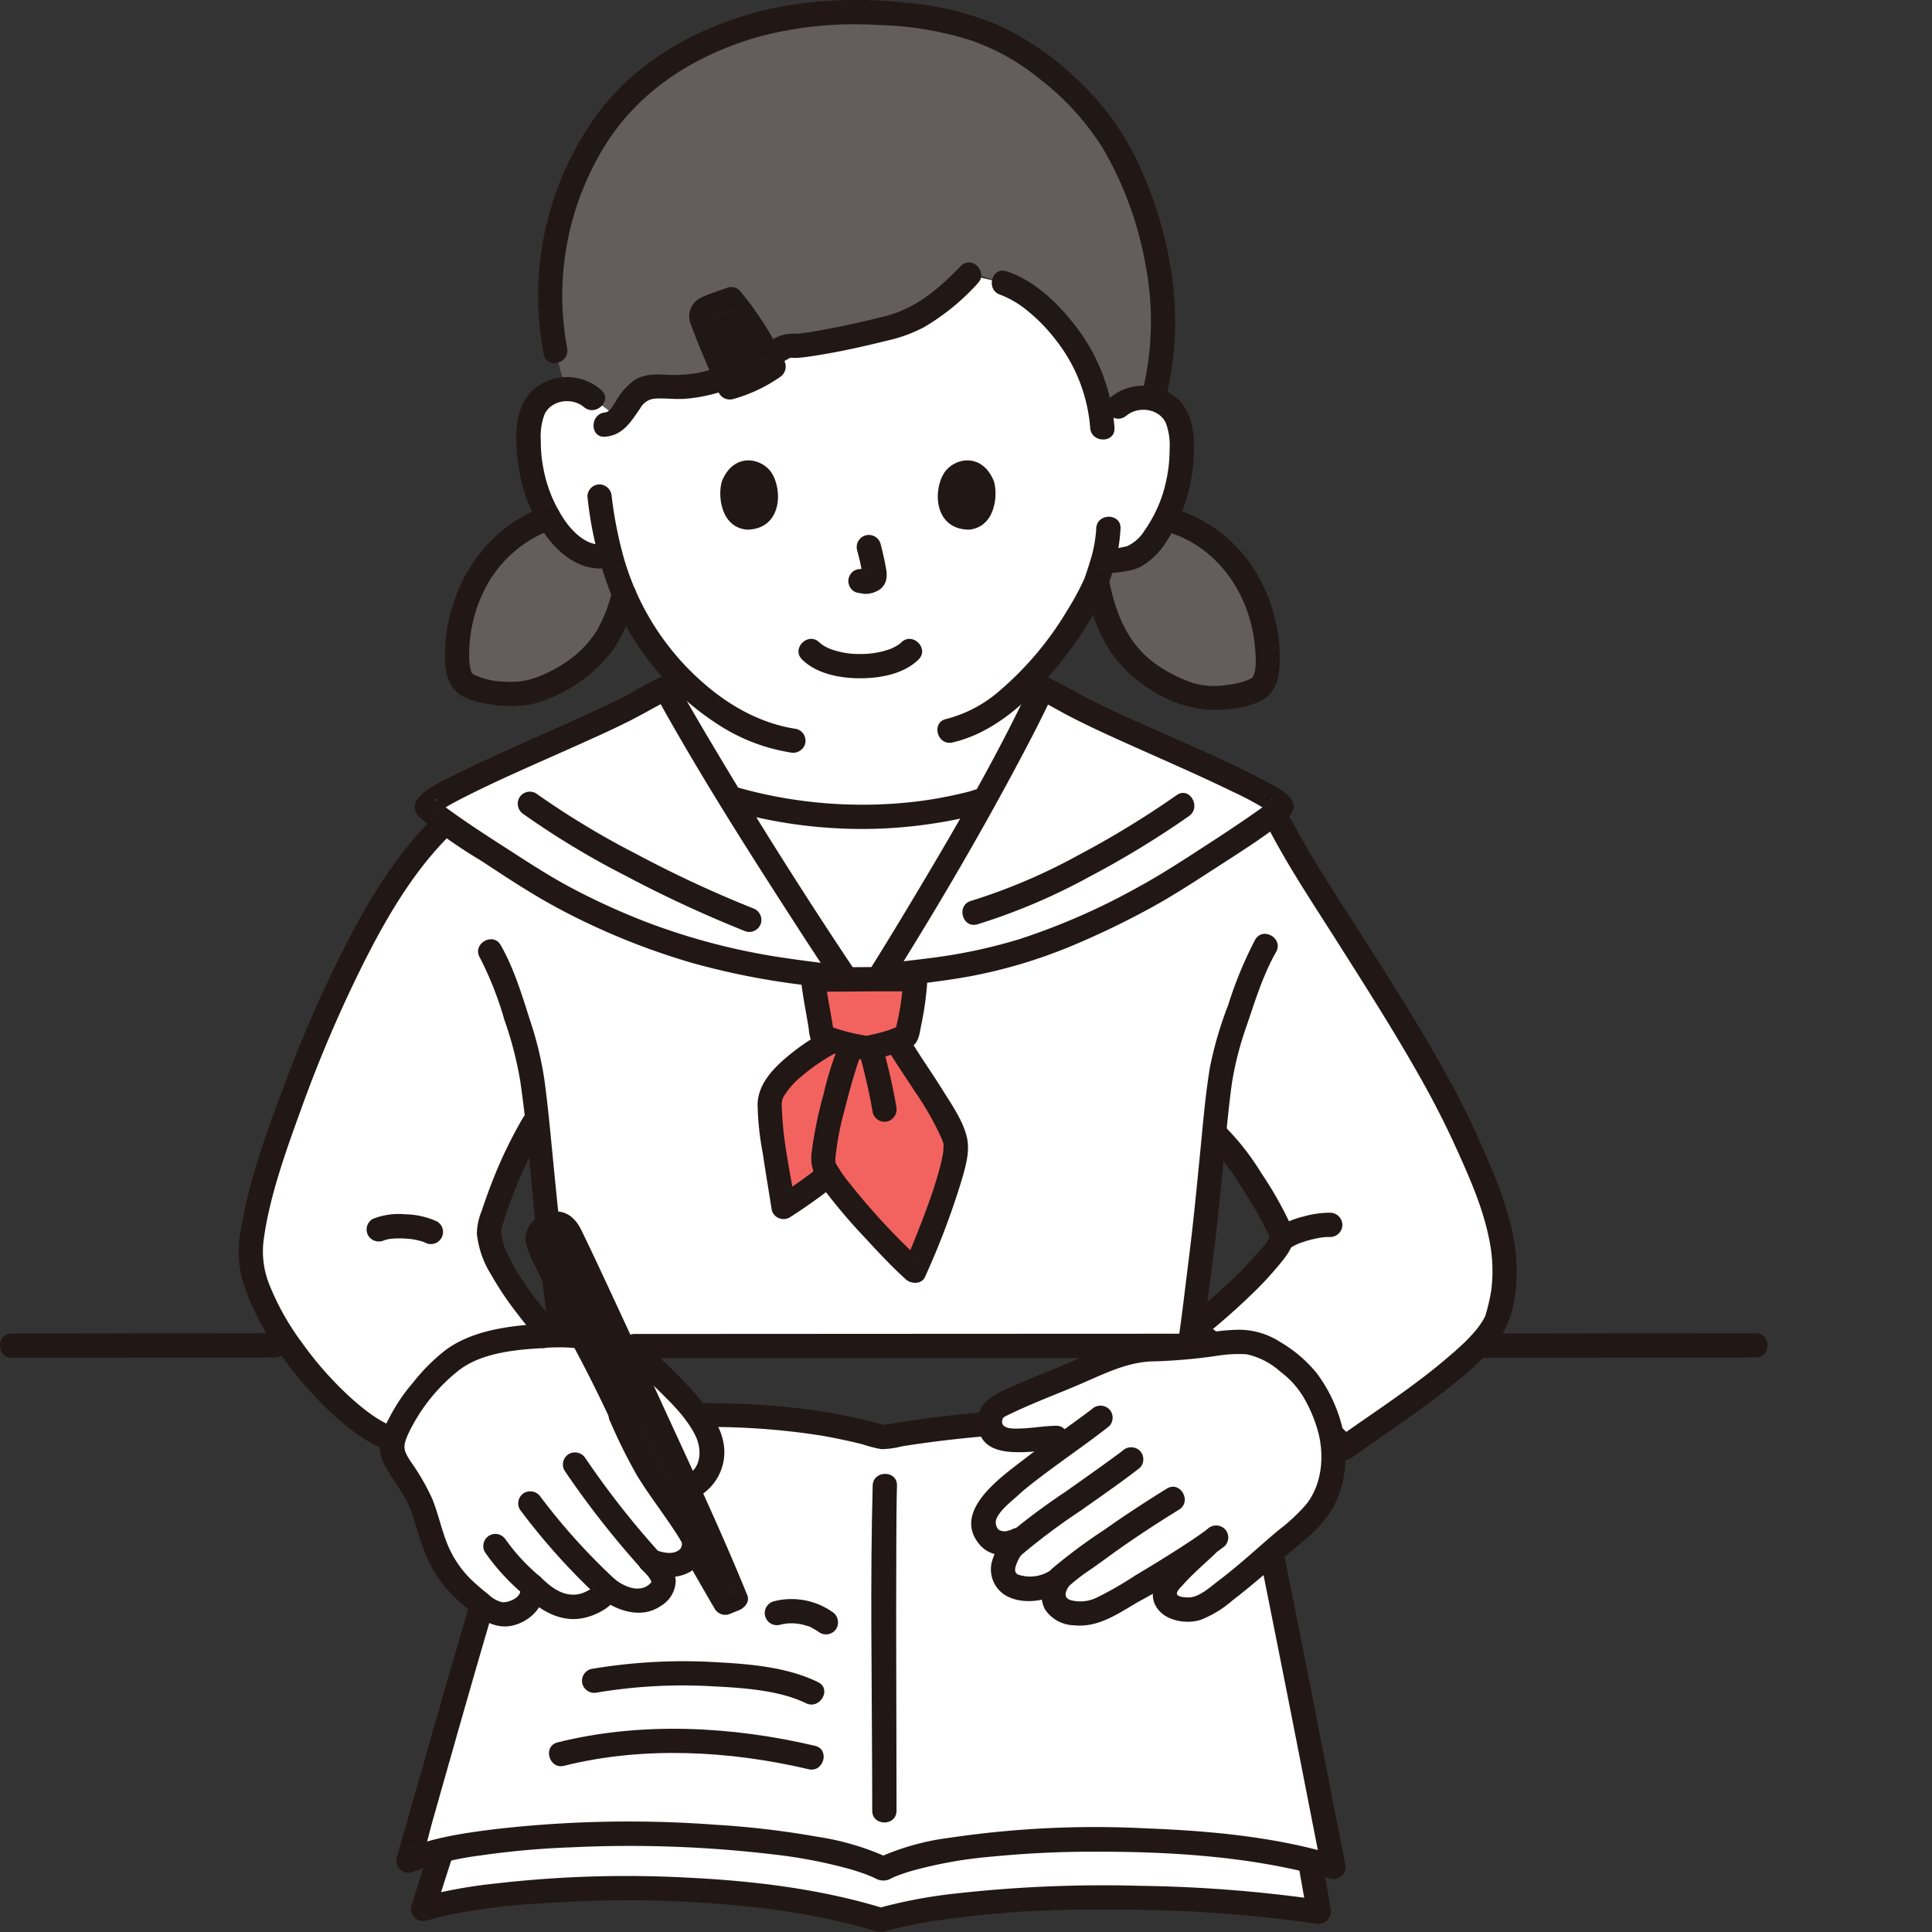 <!DOCTYPE svg PUBLIC "-//W3C//DTD SVG 1.1//EN" "http://www.w3.org/Graphics/SVG/1.1/DTD/svg11.dtd">
<!-- Uploaded to: SVG Repo, www.svgrepo.com, Transformed by: SVG Repo Mixer Tools -->
<svg width="216px" height="216px" viewBox="0 0 318.21 318.21" xmlns="http://www.w3.org/2000/svg" fill="#b46464" stroke="#b46464" stroke-width="0.003">
<rect x="0" y="0" width="318.21" height="318.21" fill="#333333" stroke="none"/>
<g id="SVGRepo_bgCarrier" stroke-width="0"/>
<g id="SVGRepo_tracerCarrier" stroke-linecap="round" stroke-linejoin="round"/>
<g id="SVGRepo_iconCarrier">
<defs>
<style>.a{fill:#ffffff;}.b{fill:#645d5c;}.c{fill:#f2635f;}.d{fill:#211715;}</style>
</defs>
<path class="a" d="M60.54,153.078c4.844-8.826,11-17.614,19.782-22.993l39.981,1.35a76.107,76.107,0,0,0,41.76.35l48.313,3.121c5.778,11.333,23.285,35.744,30.581,51.835,4.628,10.207,9.039,19.707,5.642,30.387-1.949,6.126-20.445,18-25.111,21.334-4.889-5.334-18-13.933-24.889-19.556,4.459-3.623,9.967-8.3,14.058-13.77a2.272,2.272,0,0,0,.222-2.305c-2.162-4.749-7.276-12.892-10.725-16.036l-.166-.152c-.7,7.018-1.483,15.725-2.595,23.787-.576,4.17-1.073,8.141-1.5,11.242-.811,0-1.3,0-1.3,0-19.111,0-82.816.042-101.038.042,0,0-.294,0-.806,0-.427-3.108-.926-7.095-1.5-11.284-1.245-9.029-2.078-18.867-2.843-26.237-.353.6-.55.935-.55.935a76.791,76.791,0,0,0-7.148,16.556c-1.556,4.889,7.826,15.773,10.555,19a27.683,27.683,0,0,0-15.333,2.889c-2.8,1.343-11.068,11.349-11.111,13.555-8.973-2.827-23.365-20.8-23.556-30.333-.171-8.582,9.711-35.949,18.735-52.723Q60.267,153.576,60.54,153.078Z"/>
<path class="a" d="M134.5,153.893c-4.361-6.706-9.489-14.8-14.185-22.456a76.064,76.064,0,0,0,41.763.342c-5.867,10.533-12.488,21.619-17.141,29.016l-5.667.333C137.847,159.014,136.232,156.564,134.5,153.893Z"/>
<path class="a" d="M80.686,260.089c-6.138,20.282-12.928,45.1-13.421,46.373a36.285,36.285,0,0,1,5.514-1.687l-.106.279c-.741,2.222-2.148,6.667-2.994,9.375,13.809-3.967,50.92-5.745,75.364,1.81,15.778-4.666,50.445-4.666,72.179-1.34-.279-1.79-.938-5.371-1.29-7.437l-.137-.99c1.351.324,2.641.674,3.861,1.048-1.716-8.558-13.339-68.465-14.761-72.91-10.264-1.416-36.617-1.908-59.449,2.112a96.765,96.765,0,0,0-21.132-3.506c-9.78-.524-25.071.365-34.851,1.432C87.73,237.647,84.322,248.072,80.686,260.089Z"/>
<path class="b" d="M76.834,98.976A22.284,22.284,0,0,1,90.4,85.286a15.3,15.3,0,0,0,3.638,4.443c1.521,1.213,3.708,2.6,6.506,1.652a50.529,50.529,0,0,0,2.206,6.483c-.2.716-.406,1.444-.606,2.171-1.99,7.2-7.72,11.71-14.5,13.89-2.3.74-8.47.42-10.97-1.33-2.42-1.7-1.16-9.44-.19-12.56Q76.646,99.5,76.834,98.976Z"/>
<path class="b" d="M191.981,85.445a22.174,22.174,0,0,1,15.61,15.24c.97,3.12,2.23,10.86-.2,12.56-2.5,1.75-8.66,2.07-10.96,1.33-6.78-2.18-12.51-6.69-14.51-13.89a51.82,51.82,0,0,1-1.273-5.162c.2-.6.571-1.653.936-2.928,1.879-.335,4.591-.248,6.091-1.445a16.384,16.384,0,0,0,4.238-5.562"/>
<path class="a" d="M129.435,57.087a1.533,1.533,0,0,1,.941-.181c1.757.5,16.07-2.821,17.8-3.411,4.546-1.55,8.139-4.782,11.435-8.223l5.656,1.338c5.758,1.871,15.081,11.085,16.217,22.818l2.626-2.372a6.448,6.448,0,0,1,5.158-1.509,6.086,6.086,0,0,1,4.376,2.91,8.62,8.62,0,0,1,.9,3.461,25.791,25.791,0,0,1-2.63,13.67,16.384,16.384,0,0,1-4.238,5.562c-1.5,1.2-4.21,1.11-6.092,1.444-.364,1.275-.738,2.33-.935,2.929A57.678,57.678,0,0,1,171.1,110.23l.59,3.1c-2.422,5.181-5.867,11.7-9.622,18.444a76.059,76.059,0,0,1-41.759-.341c-4.183-6.817-8.023-13.283-10.674-18.1,0,0,.552-1.236,1.275-2.861q-.927-1-1.82-2.071a44.188,44.188,0,0,1-8.546-17l-.482.12c-2.571.643-4.6-.651-6.03-1.794A16.39,16.39,0,0,1,89.8,84.166,25.785,25.785,0,0,1,87.168,70.5a8.587,8.587,0,0,1,.9-3.461,6.086,6.086,0,0,1,4.376-2.91A6.446,6.446,0,0,1,97.6,65.635l4.619,2.789c1.152-1.439,2.013-3.5,3.688-4.329a8.173,8.173,0,0,1,4.027-.364C119.771,64.211,126.671,58.271,129.435,57.087Z"/>
<path class="b" d="M123.675,4.351c-8.582,2.564-15.408,6.84-19.447,10.753-11.011,10.668-15.7,27.917-12.74,42.749,0,0,.8,3.442,1.739,6.164A5.748,5.748,0,0,1,97.6,65.635l4.272,3.191c1.339-1.426,2.2-3.826,4.035-4.731a8.173,8.173,0,0,1,4.027-.364c11.268.549,18.683-7.327,20.44-6.825s16.07-2.821,17.8-3.411c4.558-1.554,8.158-4.8,11.462-8.251l.338-.354,5.291,1.72c5.758,1.871,15.081,11.085,16.217,22.818,1.324-1.2,2.626-2.372,2.626-2.372a6.448,6.448,0,0,1,5.158-1.509,5.723,5.723,0,0,1,.674.142,53.071,53.071,0,0,0,1.64-15.16c-.882-12.542-5.86-26.593-13.832-34.377-10.342-10.1-18.848-14.135-38.2-14.135A55.465,55.465,0,0,0,123.675,4.351Z"/>
<path class="c" d="M138.177,170.915c-2.315.98-10.872,6.1-11.367,10.349-.308,2.651,1.439,12.468,2.235,17.529a90.164,90.164,0,0,0,14-11.04"/>
<path class="c" d="M139.911,173.143c-1.187,2.613-4.825,16.184-4.271,18.706.647,2.942,11.987,14.772,14.976,17.464,1.2-2.7,7.756-18.01,6.669-21.56-1.225-4-7.707-13.1-9.2-15.682"/>
<path class="c" d="M133.912,161.34c.279,2.53,1.164,6.859,1.512,9.337a31.014,31.014,0,0,0,7.348,1.92,21.118,21.118,0,0,0,6.515-2.032,56.253,56.253,0,0,0,1.46-9.225C150.208,161.2,135.268,161.34,133.912,161.34Z"/>
<path class="d" d="M135.047,192.094a79.684,79.684,0,0,1-7.016,4.967l2.938,1.2c-.82-5.234-2.076-10.578-2.19-15.889a2.773,2.773,0,0,1,.5-2.076,12.349,12.349,0,0,1,2.539-2.845,32.265,32.265,0,0,1,6.457-4.362c2.283-1.192.263-4.645-2.019-3.454a36.137,36.137,0,0,0-7.392,5.1c-2.065,1.857-3.99,4.178-4.082,7.074a47.077,47.077,0,0,0,.858,8.195c.458,3.112.99,6.213,1.477,9.321a2.013,2.013,0,0,0,2.938,1.195,89.1,89.1,0,0,0,7.825-5.592,2.012,2.012,0,0,0,0-2.829,2.05,2.05,0,0,0-2.828,0Z"/>
<path class="d" d="M138.184,172.134a52.074,52.074,0,0,0-2.524,8.022,66.749,66.749,0,0,0-2,9.839c-.244,2.347.634,4,2,5.853a94.1,94.1,0,0,0,6.69,7.895c2.207,2.392,4.445,4.8,6.859,6.984.858.777,2.588.839,3.141-.405a128.083,128.083,0,0,0,5.84-15.3c.69-2.31,1.6-5.083,1.1-7.515-.59-2.832-2.583-5.628-4.079-8.042-1.753-2.827-3.708-5.538-5.391-8.407-1.3-2.219-4.761-.208-3.454,2.019,1.355,2.31,2.916,4.505,4.356,6.764a46.954,46.954,0,0,1,4.452,7.882c.082.221.144.447.222.668.105.295.008-.417.01.048a10.461,10.461,0,0,1-.068,1.426c.049-.38-.078.416-.09.483q-.074.388-.161.775c-.153.692-.333,1.378-.525,2.06-.829,2.937-1.884,5.811-2.99,8.652-.934,2.4-1.715,4.309-2.673,6.464l3.141-.405A111.988,111.988,0,0,1,139.9,194.855a23.565,23.565,0,0,1-1.944-2.73c-.115-.2-.219-.4-.325-.6-.193-.367-.028.262-.022-.071.01-.544-.032.274-.017-.036.012-.239,0-.48.008-.72a47.5,47.5,0,0,1,1.595-8.21c.436-1.745.905-3.482,1.419-5.206.209-.7.425-1.4.659-2.094.083-.246.171-.49.257-.734.04-.116.088-.229.129-.344.135-.375-.169.379-.018.039a2.063,2.063,0,0,0-.718-2.737,2.015,2.015,0,0,0-2.736.718Z"/>
<path class="d" d="M141.453,173.129c.9,3.338,1.728,6.748,2.3,10.161a2.009,2.009,0,0,0,2.461,1.4,2.057,2.057,0,0,0,1.4-2.46c-.572-3.412-1.4-6.822-2.3-10.161a2,2,0,0,0-3.857,1.064Z"/>
<path class="d" d="M131.912,161.34c.282,2.469.753,4.911,1.177,7.358.234,1.348.156,3.14,1.564,3.806a21.454,21.454,0,0,0,3.931,1.306,13.054,13.054,0,0,0,4.72.716,24.432,24.432,0,0,0,3.868-.923,15.969,15.969,0,0,0,3.033-1.266c1.126-.66,1.249-2.13,1.483-3.3a51.341,51.341,0,0,0,1.059-7.694,2.016,2.016,0,0,0-1.469-1.929,11.194,11.194,0,0,0-2.211-.124c-1.245-.012-2.49-.011-3.734-.009-2.928,0-5.855.025-8.782.045-.879.006-1.759.016-2.639.017-2.573,0-2.578,4,0,4,4.853,0,9.7-.088,14.558-.058.5,0,1.01.007,1.515.019.156,0,.311.012.467.014.446.006-.028,0-.237-.047l-1.468-1.928a39.634,39.634,0,0,1-1.388,8.693l.919-1.195a13.221,13.221,0,0,1-2.38.976,28.62,28.62,0,0,1-3.657.855H143.3a30.245,30.245,0,0,1-7.349-1.921l1.4,1.4c-.216-1.513-.5-3.016-.759-4.521-.14-.8-.279-1.6-.408-2.4s-.2-1.272-.273-1.888a2.059,2.059,0,0,0-2-2A2.012,2.012,0,0,0,131.912,161.34Z"/>
<path class="d" d="M79.312,128.358c-9.229,5.724-15.647,14.784-20.753,24.177a211.7,211.7,0,0,0-11.836,26.447c-2.857,7.569-5.716,15.418-7.033,23.431a18.83,18.83,0,0,0,.247,8.506,38.645,38.645,0,0,0,5.1,10.435,62.47,62.47,0,0,0,9.29,11.128c2.877,2.7,6.155,5.336,9.959,6.575a2.024,2.024,0,0,0,2.532-1.929c-.047.728-.066.184.034.016.052-.087.222-.5.015-.056a12.148,12.148,0,0,1,.624-1.15c.551-.917,1.171-1.792,1.809-2.65a53.937,53.937,0,0,1,4.86-5.654c.4-.4.806-.8,1.227-1.182.159-.144.322-.284.484-.426.057-.05.477-.383.192-.167a14.019,14.019,0,0,1,3.869-1.8,24.792,24.792,0,0,1,11.33-1.38c1.9.239,2.394-2.257,1.415-3.414-3.481-4.113-7.3-8.45-9.4-13.467a8.778,8.778,0,0,1-.739-2.83c0-.1.095-.841.01-.411a10.78,10.78,0,0,1,.37-1.216q.547-1.684,1.145-3.353a70.83,70.83,0,0,1,5.522-11.855c1.3-2.226-2.152-4.241-3.454-2.019a73.869,73.869,0,0,0-4.865,10.012c-.7,1.744-1.33,3.513-1.923,5.295a10.453,10.453,0,0,0-.8,3.748,15.658,15.658,0,0,0,2.286,6.668,53.8,53.8,0,0,0,4.5,6.694c1.453,1.9,2.974,3.738,4.518,5.562l1.414-3.414a27.666,27.666,0,0,0-12.829,1.679,17.554,17.554,0,0,0-4.389,2.042,22.56,22.56,0,0,0-2.712,2.4,60.643,60.643,0,0,0-5.648,6.683c-1.188,1.614-2.733,3.556-2.866,5.639l2.532-1.928c-2.647-.862-5.406-3-7.63-5.024a56.948,56.948,0,0,1-7.933-8.956,42.239,42.239,0,0,1-5.424-9.638,14.609,14.609,0,0,1-.939-7.325c.932-7.047,3.631-14.578,6.12-21.426a220.1,220.1,0,0,1,10.938-25.385c5.041-9.816,11.268-19.694,20.846-25.634,2.184-1.354.177-4.816-2.019-3.454Z"/>
<path class="d" d="M198.74,188.209a36.335,36.335,0,0,1,5.327,6.7,71.8,71.8,0,0,1,4.6,7.9c.2.406.473.809.359,1.166a8.216,8.216,0,0,1-1.694,2.136c-1.228,1.442-2.535,2.817-3.888,4.142-2.617,2.562-5.417,4.926-8.257,7.236a2,2,0,0,0,0,2.828c4.3,3.5,8.846,6.683,13.3,9.977,4,2.958,8.195,5.915,11.59,9.579a2.014,2.014,0,0,0,2.424.313c5.418-3.859,10.973-7.5,16.181-11.646a48.616,48.616,0,0,0,7.556-7.041c2.666-3.272,3.469-7.361,3.561-11.535.125-5.682-1.559-11.212-3.685-16.419-1.861-4.558-3.9-9.067-6.189-13.426-4.271-8.128-9.186-15.911-14.091-23.666-4.69-7.415-9.721-14.739-13.727-22.559-1.174-2.292-4.626-.271-3.454,2.019,3.368,6.574,7.518,12.765,11.469,19,4.817,7.6,9.663,15.186,14.065,23.033,2.036,3.63,3.924,7.323,5.64,11.115,2.3,5.085,4.614,10.268,5.589,15.8a25.212,25.212,0,0,1,.2,7.672,30.62,30.62,0,0,1-.939,4.065c-.126.456.046-.026-.089.242-.147.289-.3.569-.474.844-1.419,2.258-3.933,4.433-6.152,6.307-5.522,4.665-11.6,8.559-17.477,12.745l2.424.312c-3.455-3.727-7.736-6.743-11.8-9.759-4.373-3.247-8.862-6.359-13.089-9.8v2.828a111.674,111.674,0,0,0,9.18-8.156,57.628,57.628,0,0,0,4.078-4.575c1.445-1.818,2.347-3.482,1.335-5.768a61.126,61.126,0,0,0-4.88-8.619,41.671,41.671,0,0,0-6.158-7.821c-1.884-1.75-4.719,1.072-2.828,2.828Z"/>
<path class="d" d="M205.427,232.681a146.6,146.6,0,0,0-18.57-1.092,255.5,255.5,0,0,0-26.128,1.1c-5.3.5-10.575,1.184-15.815,2.1h1.063c-14.123-4.023-28.622-4.108-43.162-3.243q-5,.3-9.981.757c-1.3.121-3.532-.041-4.582.769a3.721,3.721,0,0,0-.966,1.427,69.073,69.073,0,0,0-2.836,7.236c-2.707,7.751-5.058,15.629-7.394,23.5-2.532,8.527-4.983,17.078-7.41,25.635-1.386,4.885-2.8,9.762-4.176,14.651-.038.137-.083.274-.133.407a2.01,2.01,0,0,0,2.46,2.46,49.779,49.779,0,0,1,11.3-2.782,140.524,140.524,0,0,1,15.154-1.35,200.808,200.808,0,0,1,33.174,1.182,79.946,79.946,0,0,1,12.789,2.479c.813.239,1.619.5,2.412.8a17.948,17.948,0,0,1,1.78.771,2.523,2.523,0,0,0,2.376-.109l.452-.211c.1-.048.21-.094.315-.139-.184.079-.151.063.015,0q1.182-.464,2.4-.827a71.454,71.454,0,0,1,13.4-2.409,172.774,172.774,0,0,1,17.562-.813c11.569.013,23.408.725,34.676,3.5q1.773.438,3.519.967a2.022,2.022,0,0,0,2.46-2.46c-1.807-9.018-3.548-18.049-5.328-27.073-2.371-12.019-4.735-24.041-7.236-36.034-.678-3.249-1.2-6.631-2.2-9.8-.771-2.446-4.634-1.4-3.857,1.063.84,2.662,1.29,5.489,1.864,8.214,1.116,5.3,2.188,10.613,3.256,15.925q3.7,18.417,7.294,36.856c.78,3.972,1.552,7.946,2.347,11.915l2.46-2.46c-10.155-3.09-21.036-4.052-31.6-4.461a162.89,162.89,0,0,0-32.162,1.558,40.755,40.755,0,0,0-11.949,3.38H146.5a43.712,43.712,0,0,0-11.866-3.546,147.294,147.294,0,0,0-16.872-1.985,192.319,192.319,0,0,0-36.147.725c-5,.617-10.179,1.359-14.878,3.271l2.46,2.46c.874-2.311,1.406-4.8,2.078-7.177q2.215-7.825,4.444-15.649c3.54-12.37,7.087-24.753,11.108-36.976.821-2.5,1.662-4.985,2.587-7.444.173-.459.348-.917.529-1.372q.124-.31.251-.62c.039-.1.08-.195.121-.293.08-.194-.2.448-.013.034a20.222,20.222,0,0,1,.891-1.839l-1.727.991c7.408-.8,14.859-1.284,22.306-1.5a117.273,117.273,0,0,1,23.584,1.313q3.352.585,6.657,1.406a22.12,22.12,0,0,0,3.17.815,14.42,14.42,0,0,0,3.38-.469c4.183-.668,8.391-1.173,12.609-1.564,7.975-.739,15.989-1.083,24-1.072,3.732.005,7.466.088,11.193.286,1.54.082,3.079.183,4.615.316q.963.084,1.925.185c.294.032.587.064.88.1.157.019.893.113.583.071a2.068,2.068,0,0,0,2.46-1.4A2.013,2.013,0,0,0,205.427,232.681Z"/>
<path class="d" d="M143.736,244.684c-.422,15.555-.139,31.149-.094,46.708.007,2.282.019,4.565.019,6.847,0,2.574,4,2.579,4,0,0-14.552-.1-29.1-.034-43.656.015-3.3.02-6.6.109-9.9.07-2.575-3.93-2.573-4,0Z"/>
<path class="a" d="M92.661,147.725c-4.846-2.59-22.82-14.263-22.4-14.879,1.5-2.189,17.164-8.762,28.1-13.763,6-2.744,10.215-5.256,11.275-5.748,6.812,12.386,21.479,35.645,29.627,47.793C129.7,159.744,113.81,159.027,92.661,147.725Z"/>
<path class="a" d="M188.67,147.725c4.822-2.63,22.82-14.263,22.4-14.879-1.5-2.189-17.164-8.762-28.1-13.763-6-2.744-10.215-5.256-11.275-5.748-6.205,13.275-19.129,35.329-26.761,47.46C157.722,159.18,167.951,159.027,188.67,147.725Z"/>
<path class="a" d="M92.661,147.725c-4.846-2.59-22.82-14.263-22.4-14.879,1.5-2.189,17.164-8.762,28.1-13.763,6-2.744,10.215-5.256,11.275-5.748,6.812,12.386,21.479,35.645,29.627,47.793C129.7,159.744,113.81,159.027,92.661,147.725Z"/>
<path class="a" d="M188.67,147.725c4.822-2.63,22.82-14.263,22.4-14.879-1.5-2.189-17.164-8.762-28.1-13.763-6-2.744-10.215-5.256-11.275-5.748-6.205,13.275-19.129,35.329-26.761,47.46C157.722,159.18,167.951,159.027,188.67,147.725Z"/>
<path class="d" d="M93.67,146c-3.462-1.861-6.772-4.038-10.075-6.163-3.556-2.29-7.131-4.588-10.527-7.111l-.385-.289c-.117-.088.261.213-.045-.035-.2-.163-.4-.332-.594-.5a2.215,2.215,0,0,0-.173-.164c-.238-.152.118-.087.022.051.125-.181.159.278.109.134.037.108-.3,2.2-.19,2.166s.166-.218.272-.262c.267-.109-.323.213.08-.065.135-.093.267-.187.4-.277.351-.233.713-.45,1.077-.662.944-.551,1.915-1.057,2.89-1.551,5.469-2.773,11.114-5.2,16.71-7.7,3.571-1.6,7.154-3.172,10.646-4.936,2.271-1.147,4.461-2.481,6.757-3.574l-2.736-.717c7.22,13.105,15.3,25.774,23.418,38.337q3.07,4.752,6.209,9.456L139.8,159.2c-4.638-.666-9.21-1.128-13.816-1.948A107.451,107.451,0,0,1,106.7,151.96,113.342,113.342,0,0,1,93.67,146c-2.272-1.208-4.3,2.243-2.019,3.454a115.108,115.108,0,0,0,22.528,9.2,124.16,124.16,0,0,0,17.528,3.5c2.374.318,4.98.617,7.027.911,1.549.222,3.339-1.325,2.258-2.938Q128.419,141.36,116.883,121.9c-1.883-3.167-3.74-6.351-5.518-9.578a2.048,2.048,0,0,0-2.737-.718c-2.053.977-4.012,2.171-6.036,3.208-3.323,1.7-6.729,3.226-10.135,4.751-6,2.689-12.072,5.277-17.942,8.253-2.2,1.112-8.691,3.888-5.2,7a82.2,82.2,0,0,0,9.865,6.912c4.077,2.667,8.172,5.406,12.466,7.715C93.918,150.671,95.941,147.219,93.67,146Z"/>
<path class="d" d="M189.68,149.452c3.7-2.028,7.244-4.358,10.784-6.645,3.687-2.382,7.437-4.748,10.9-7.457,1.107-.867,2.323-2.064,1.387-3.579-.881-1.428-2.845-2.317-4.263-3.082-5.545-2.99-11.39-5.45-17.138-8.016-3.728-1.665-7.477-3.3-11.134-5.113-2.53-1.258-4.961-2.738-7.51-3.952a2.03,2.03,0,0,0-2.737.718c-6.161,13.143-13.587,25.747-21.062,38.175q-2.807,4.668-5.7,9.285c-.74,1.176.2,3.2,1.727,3.009,5.005-.629,10.036-1.1,15-2.023A84.054,84.054,0,0,0,177,155.593a138.939,138.939,0,0,0,12.684-6.141c2.262-1.23.245-4.685-2.019-3.454a110.255,110.255,0,0,1-19.788,8.694,87.507,87.507,0,0,1-14.795,3.123c-2.713.348-5.432.639-8.146.98l1.727,3.009c7.7-12.253,15.032-24.788,21.8-37.585,1.722-3.256,3.4-6.538,4.963-9.874l-2.736.717c1.878.894,3.671,1.985,5.519,2.941,3.15,1.629,6.374,3.1,9.608,4.55,5.757,2.584,11.557,5.088,17.232,7.85a50.5,50.5,0,0,1,5.648,3.036c.161.105.318.216.476.325.326.225-.028-.007.033.025s.186.228.251.23c.038,0,.064.1.1.107-.02,0-.2-2.3-.241-2.17.121-.372.351-.365.01-.083-.194.16-.383.325-.577.484-.278.228.279-.209-.036.028-.126.095-.252.191-.379.285q-.472.351-.953.692c-.779.557-1.567,1.1-2.358,1.642q-2.842,1.94-5.733,3.806c-3.812,2.476-7.635,5-11.623,7.188C185.4,147.236,187.419,150.691,189.68,149.452Z"/>
<path class="d" d="M160.982,152.242a99.8,99.8,0,0,0,18.365-7.792,153.074,153.074,0,0,0,16.483-10.039c2.091-1.468.095-4.938-2.019-3.454A152.771,152.771,0,0,1,177.7,140.8a95.384,95.384,0,0,1-17.777,7.584c-2.465.722-1.416,4.584,1.063,3.857Z"/>
<path class="d" d="M123.945,149.57a191.188,191.188,0,0,1-19.233-8.965,135.179,135.179,0,0,1-16.437-9.944,2.015,2.015,0,0,0-2.737.717,2.046,2.046,0,0,0,.718,2.737,136.005,136.005,0,0,0,16.8,10.135,200,200,0,0,0,19.825,9.177,2.013,2.013,0,0,0,2.46-1.4,2.047,2.047,0,0,0-1.4-2.46Z"/>
<path class="d" d="M206.724,154.786a65.325,65.325,0,0,0-4.428,10.725,61.939,61.939,0,0,0-3.019,10.323c-.736,4.438-1.109,8.942-1.547,13.416-.592,6.044-1.172,12.09-1.933,18.115-.766,6.062-1.411,12.2-2.508,18.209-.46,2.517,3.394,3.6,3.857,1.063.959-5.255,1.482-10.6,2.205-15.893.827-6.06,1.462-12.143,2.06-18.23.464-4.722.844-9.465,1.5-14.165a53.465,53.465,0,0,1,2.51-9.657c1.343-3.986,2.657-8.217,4.754-11.888,1.28-2.238-2.175-4.256-3.453-2.018Z"/>
<path class="d" d="M79.02,157.693a55.885,55.885,0,0,1,4.053,10.274,59.974,59.974,0,0,1,2.6,10c1.513,10.331,2.028,20.8,3.4,31.154.772,5.831,1.367,11.728,2.424,17.515.462,2.529,4.317,1.458,3.857-1.063-.946-5.184-1.464-10.457-2.175-15.676-.788-5.778-1.377-11.581-1.947-17.384-.482-4.9-.908-9.817-1.573-14.7a57.028,57.028,0,0,0-2.332-9.681c-1.332-4.178-2.671-8.631-4.854-12.459-1.276-2.235-4.733-.222-3.454,2.019Z"/>
<path class="d" d="M192.083,65.364A53.153,53.153,0,0,0,193,45.288a65.394,65.394,0,0,0-5.766-18.934,44.974,44.974,0,0,0-10.641-14.033,46.132,46.132,0,0,0-12.1-8.151A49.826,49.826,0,0,0,149.17.436a71.913,71.913,0,0,0-20.591.653C117.14,3.3,105.95,8.93,98.757,18.275a50.753,50.753,0,0,0-9.2,40.109c.493,2.524,4.349,1.456,3.857-1.063a46.967,46.967,0,0,1,6.416-33.645c5.8-9.131,15.111-14.831,25.4-17.693A61.6,61.6,0,0,1,144.6,4.12,54.784,54.784,0,0,1,160,6.681a37.165,37.165,0,0,1,11.218,6.3A43.951,43.951,0,0,1,181.569,24.3a58.2,58.2,0,0,1,7.1,19.279,49.248,49.248,0,0,1-.444,20.725c-.588,2.5,3.268,3.573,3.857,1.064Z"/>
<path class="d" d="M244.376,223.636q18.861,0,37.723-.041,3.545,0,7.091-.006c2.573,0,2.578-4,0-4q-17.125,0-34.251.041-5.281,0-10.563.006c-2.573,0-2.578,4,0,4Z"/>
<path class="d" d="M1.932,223.636q18.214,0,36.428-.041,3.453,0,6.905-.006c2.574,0,2.578-4,0-4q-16.477,0-32.956.041-5.188,0-10.377.006c-2.574,0-2.578,4,0,4Z"/>
<path class="d" d="M104.525,223.71q16.575,0,33.15-.014,20.038-.012,40.078-.022,8.423,0,16.846-.006c2.573,0,2.578-4,0-4q-16.893,0-33.786.014-19.95.012-39.9.022-8.195,0-16.387.006c-2.574,0-2.579,4,0,4Z"/>
<path class="d" d="M63.386,204.226c-.676.3-.217.09-.038.032.139-.044.28-.082.422-.115.17-.039.342-.07.514-.1.152-.026.429-.02-.182.022.087-.006.173-.02.26-.029a15.238,15.238,0,0,1,2.311-.042c.386.02.771.058,1.156.1.356.037-.387-.061-.137-.019.092.015.184.027.276.042q.27.043.537.1c.345.071.689.154,1.025.259.144.045.285.1.427.148.316.115-.155-.083-.208-.089a.806.806,0,0,1,.211.1,2,2,0,1,0,2.018-3.454,13.208,13.208,0,0,0-5.3-1.185,11.43,11.43,0,0,0-5.306.778,2.007,2.007,0,0,0-.718,2.736,2.06,2.06,0,0,0,2.737.718Z"/>
<path class="d" d="M212.386,205.633a8.256,8.256,0,0,1,.794-.472q.208-.11.422-.208c.081-.038.164-.073.245-.111.225-.105-.41.165-.175.073a19.2,19.2,0,0,1,2.056-.684c.667-.179,1.342-.312,2.024-.424.278-.046-.177.019-.221.028.08-.017.169-.021.252-.03.146-.016.292-.03.438-.041.292-.021.585-.031.878-.025a2.019,2.019,0,0,0,2-2,2.04,2.04,0,0,0-2-2,16.175,16.175,0,0,0-4.435.634,14.333,14.333,0,0,0-4.3,1.806,2,2,0,1,0,2.019,3.454Z"/>
<path class="d" d="M214,307.993c.426,2.48.9,4.953,1.29,7.438l2.461-2.46a229.433,229.433,0,0,0-30.013-2.367A217.635,217.635,0,0,0,157.8,311.83a81.685,81.685,0,0,0-13.285,2.481h1.064c-10.59-3.248-21.776-4.559-32.808-5.078a187.662,187.662,0,0,0-31.021.977,81.262,81.262,0,0,0-12.6,2.29l2.461,2.461c.978-3.131,1.959-6.262,2.993-9.375.814-2.449-3.048-3.5-3.857-1.063-1.034,3.112-2.015,6.243-2.993,9.374a2.016,2.016,0,0,0,2.46,2.46c7.455-2.121,15.4-2.718,23.109-3.1a190.988,190.988,0,0,1,31.577.953,118.69,118.69,0,0,1,15.316,2.754q1.673.423,3.327.91a4.013,4.013,0,0,0,2.035.293c.468-.1.934-.267,1.4-.389,1.832-.479,3.691-.859,5.557-1.182a173.663,173.663,0,0,1,29.433-2.046,229.824,229.824,0,0,1,34.727,2.277,2.036,2.036,0,0,0,2.46-2.46c-.392-2.486-.864-4.958-1.289-7.438a2.017,2.017,0,0,0-2.461-1.4,2.046,2.046,0,0,0-1.4,2.46Z"/>
<path class="d" d="M162.063,129.785a9.822,9.822,0,0,0-2.3.552q-1.326.342-2.663.631-2.546.552-5.129.912a73.634,73.634,0,0,1-10.639.653,75.017,75.017,0,0,1-20.5-3.027c-2.475-.725-3.533,3.134-1.064,3.858a79.344,79.344,0,0,0,21.107,3.163,76.484,76.484,0,0,0,10.907-.621c1.762-.227,3.518-.5,5.261-.849q1.343-.267,2.674-.587.665-.16,1.326-.334a6.372,6.372,0,0,0,1.017-.351c2.574,0,2.578-4,0-4Z"/>
<path class="d" d="M185.522,68.47c1.939-1.63,5.345-1.211,6.485,1.176a10.547,10.547,0,0,1,.629,4.463,22.965,22.965,0,0,1-.479,4.7A22.222,22.222,0,0,1,188.5,87.4a6.639,6.639,0,0,1-2.866,2.561,25.114,25.114,0,0,1-4.331.659,2.013,2.013,0,0,0-1.4,2.461,2.052,2.052,0,0,0,2.46,1.4c1.856-.263,3.735-.291,5.463-1.1a12.156,12.156,0,0,0,4.363-4.3,26.833,26.833,0,0,0,4.251-11.91c.447-3.775.547-8.711-2.49-11.5a8.5,8.5,0,0,0-11.262-.033c-1.973,1.659.869,4.476,2.828,2.828Z"/>
<path class="d" d="M180.556,87.037a21.993,21.993,0,0,1-1.039,5.5c-.2.661-.416,1.317-.635,1.972-.067.2-.134.395-.2.592s-.215.514-.046.127a43.012,43.012,0,0,1-2.851,5.294A53.126,53.126,0,0,1,164.372,114a21.379,21.379,0,0,1-8.547,4.429c-2.506.581-1.445,4.439,1.064,3.857,6.476-1.5,11.853-6.232,16.079-11.152a57.769,57.769,0,0,0,9-13.612,28.664,28.664,0,0,0,2.59-10.481c.092-2.574-3.908-2.57-4,0Z"/>
<path class="d" d="M99.017,64.221a8.5,8.5,0,0,0-11.263.032c-3.2,2.941-2.939,8.266-2.4,12.2a25.893,25.893,0,0,0,4.8,12.083c2.5,3.275,6.159,5.822,10.441,4.916,2.517-.532,1.452-4.389-1.064-3.857-2.56.541-4.935-1.716-6.326-3.613a22.427,22.427,0,0,1-3.7-8.811,22.966,22.966,0,0,1-.434-4.7,10.191,10.191,0,0,1,.627-4.244c1.141-2.388,4.546-2.806,6.485-1.176,1.958,1.647,4.8-1.169,2.829-2.828Z"/>
<path class="d" d="M96.755,81.782a61.257,61.257,0,0,0,5.013,18.775,45.738,45.738,0,0,0,16.377,18.686,30.636,30.636,0,0,0,12,4.685,2.064,2.064,0,0,0,2.46-1.4,2.015,2.015,0,0,0-1.4-2.46c-7.271-1.087-13.442-5.275-18.424-10.521a43.193,43.193,0,0,1-10.45-19.2,67.993,67.993,0,0,1-1.582-8.563,2.063,2.063,0,0,0-2-2,2.012,2.012,0,0,0-2,2Z"/>
<path class="d" d="M164.734,48.538a15.684,15.684,0,0,1,4.229,2.433,28.078,28.078,0,0,1,4.909,4.991,26.755,26.755,0,0,1,5.688,14.5c.159,2.557,4.16,2.575,4,0A31.01,31.01,0,0,0,176.9,53.388c-2.854-3.676-6.607-7.2-11.1-8.707-2.446-.822-3.5,3.04-1.063,3.857Z"/>
<path class="d" d="M191.45,87.374c8.934,2.252,14.522,10.435,15.263,19.343.122,1.469.31,3.706-.416,4.821-.15.23,0,.056-.328.238a5.681,5.681,0,0,1-1.045.44,14.81,14.81,0,0,1-2.923.611,12.838,12.838,0,0,1-5.376-.292,23.618,23.618,0,0,1-6.087-3.042c-4.938-3.443-6.911-8.743-7.968-14.47-.467-2.528-4.322-1.457-3.857,1.064,1.122,6.079,3.362,11.771,8.3,15.726,3.981,3.19,8.837,5.405,14,5.095,2.431-.146,5.327-.5,7.385-1.936,1.877-1.306,2.308-3.662,2.385-5.808a27.572,27.572,0,0,0-3.475-14.159,23.9,23.9,0,0,0-14.8-11.489c-2.5-.629-3.562,3.228-1.063,3.858Z"/>
<path class="d" d="M89.87,83.356c-10.19,3.555-16.255,13.408-16.585,23.955-.061,1.971.064,4.259,1.255,5.916,1.313,1.825,3.908,2.43,6.009,2.754a19.643,19.643,0,0,0,7.028.024,24.747,24.747,0,0,0,13.361-8.918,25.9,25.9,0,0,0,3.742-8.7c.694-2.483-3.164-3.543-3.857-1.064a24.185,24.185,0,0,1-2.56,6.6,17.31,17.31,0,0,1-4.171,4.514,22.421,22.421,0,0,1-5.641,3.088,11.625,11.625,0,0,1-5.074.746,12.216,12.216,0,0,1-5.284-1.149c-.324-.181-.378-.17-.549-.768a8.724,8.724,0,0,1-.269-2.438,23.892,23.892,0,0,1,2.633-10.986,20.141,20.141,0,0,1,11.025-9.72c2.415-.843,1.376-4.709-1.063-3.858Z"/>
<path class="d" d="M137.055,265.467a11.733,11.733,0,0,0-9.627-1.719,2,2,0,1,0,1.063,3.857c.169-.043.338-.084.509-.119.116-.024.427-.02.515-.09q-.474.061-.142.023c.086-.009.173-.017.26-.023.174-.013.348-.022.522-.025q.458-.01.914.023a2,2,0,0,0,.521.052q-.474-.065-.144-.014c.086.014.172.03.258.046a10.086,10.086,0,0,1,1.014.254c.15.046.819.186.861.31-.277-.118-.316-.133-.119-.045.079.037.158.074.236.113q.234.115.462.245a9.867,9.867,0,0,1,.878.566,2.009,2.009,0,0,0,2.737-.717,2.055,2.055,0,0,0-.718-2.737Z"/>
<path class="d" d="M134.235,287.544c-13.69-3.231-28.666-4-42.39-.566-2.5.624-1.439,4.483,1.063,3.857,13.023-3.26,27.275-2.5,40.264.566,2.5.591,3.572-3.265,1.063-3.857Z"/>
<path class="d" d="M134.756,277.068c-5.092-2.5-11.21-2.993-16.787-3.293A90.491,90.491,0,0,0,97.326,274.9a2.018,2.018,0,0,0-1.4,2.461,2.046,2.046,0,0,0,2.461,1.4,85.685,85.685,0,0,1,19.2-1.005c4.92.246,10.845.658,15.142,2.766,2.3,1.129,4.333-2.319,2.019-3.454Z"/>
<path class="d" d="M158.221,43.829c-3.547,3.691-7.352,6.963-12.4,8.238-3.91.986-7.867,1.864-11.845,2.535-.441.074-.883.145-1.326.209-.138.02-.323.048-.774.091-.245.023-.49.046-.736.051-.433.01-.685-.05-.228.025a5.772,5.772,0,0,0-3.932,1.157c-4,2.355-7.911,4.6-12.568,5.37a22.986,22.986,0,0,1-4.883.2c-1.868-.091-3.751-.046-5.322,1.1a11.618,11.618,0,0,0-2.7,3.157c-.4.609-1.056,1.9-1.828,1.967-2.547.212-2.569,4.214,0,4,2.953-.246,4.233-2.464,5.769-4.68a3.017,3.017,0,0,1,2.425-1.593c1.669-.114,3.345.155,5.025.022,5.4-.427,10.262-2.582,14.851-5.345.619-.372,1.232-.756,1.865-1.105a8.6,8.6,0,0,1,.783-.4c-.464.2.482.032-.153.048-.873.023.1.049.447.067a6.443,6.443,0,0,0,.722-.011c.911-.053,1.822-.2,2.724-.335,4.1-.629,8.166-1.55,12.188-2.542a24.229,24.229,0,0,0,5.846-2.154,37.414,37.414,0,0,0,8.883-7.251c1.784-1.856-1.04-4.689-2.829-2.829Z"/>
<path class="d" d="M115.721,52.951a1.806,1.806,0,0,1,.048-1.74,2.077,2.077,0,0,1,.952-.563l3.7-1.366a49.608,49.608,0,0,1,7.011,11.111,23.014,23.014,0,0,1-7.263,3.421L115.85,53.287C115.806,53.179,115.761,53.066,115.721,52.951Z"/>
<path class="d" d="M117.649,52.419a3.376,3.376,0,0,1-.105-.342c-.031-.14-.038-.154-.021-.041,0,0-.406.594-.41.615.023-.121.82-.326,1.066-.416l2.776-1.024-1.946-.514a48.631,48.631,0,0,1,6.7,10.7l.717-2.736a21.81,21.81,0,0,1-6.784,3.219l2.46,1.4c-1.483-3.613-3.093-7.2-4.451-10.863a2.054,2.054,0,0,0-2.46-1.4,2.016,2.016,0,0,0-1.4,2.46c1.358,3.663,2.968,7.25,4.451,10.863a2.051,2.051,0,0,0,2.46,1.4,25.27,25.27,0,0,0,7.74-3.622,2.072,2.072,0,0,0,.718-2.737,52.429,52.429,0,0,0-7.323-11.515,1.94,1.94,0,0,0-1.946-.514c-1.49.549-3.06,1.012-4.495,1.692a3.459,3.459,0,0,0-1.605,4.436,2.044,2.044,0,0,0,2.46,1.4A2.02,2.02,0,0,0,117.649,52.419Z"/>
<path class="a" d="M89.493,220.027c6.776-.367,13.238.34,18.446,5.65,3.074,3.133,8.917,8.126,9.348,13.113.172,1.986-1.119,5.059-3.307,6.011l-6.029,13.144c1.537,1.7,1.685,2.951.8,3.983a4.7,4.7,0,0,1-4.473,1.619,8.025,8.025,0,0,1-4.464-2.058c.511,1.324-3.164,2.892-4.1,3.047-3.474.575-5.778-1.111-8.089-3.365.755,3.142-4.02,6.328-7.321,3.821-3.381-2.568-5.8-4.609-7.613-8.1-1.757-3.385-2.376-7-3.408-9.471-1.614-4.157-5.294-7.053-4.68-9.629,1.01-4.788,6.2-10.542,9.128-13.16,3.774-3.378,10.907-4.347,15.766-4.61"/>
<path class="d" d="M104.424,237.6c.747,1.564,12.786,22.576,15.026,26.377l1.707-.679c-3.024-7.459-22.866-51.118-27.547-60.505a2.277,2.277,0,0,0-2.836-1.115c-.28.1-.563.213-.845.321a2.178,2.178,0,0,0-1.211,2.929c2.344,5.191,5.408,12.214,8.373,17.465,2.5,4.426,5.252,10.556,7.333,15.207"/>
<path class="d" d="M102.7,238.607c1.42,2.924,3.177,5.719,4.783,8.543q3.744,6.581,7.523,13.141c.9,1.566,1.8,3.134,2.72,4.692a2.019,2.019,0,0,0,2.259.919l1.707-.678c.911-.363,1.839-1.373,1.4-2.461-4.7-11.557-10.089-22.864-15.269-34.209q-4.471-9.793-9.024-19.55c-1-2.127-2-4.253-3.032-6.363-.865-1.768-2.19-3.155-4.323-3.107-2.757.063-5.393,2.4-4.826,5.287a19.706,19.706,0,0,0,1.663,3.969q.958,2.133,1.931,4.26c1.387,3.016,2.81,6.019,4.383,8.942,2.929,5.442,5.583,10.972,8.108,16.615a2.015,2.015,0,0,0,2.737.717,2.049,2.049,0,0,0,.717-2.736c-2.142-4.788-4.274-9.6-6.781-14.21s-4.8-9.3-6.958-14.09q-.753-1.667-1.5-3.334c-.118-.261-.491-.762-.349-1.074-.058.127.7-.356.874-.346.616.036,1.042,1.479,1.3,2,1.01,2.088,2,4.186,2.98,6.286q8.883,18.974,17.414,38.113,1.959,4.371,3.892,8.756.709,1.615,1.41,3.237.149.346.3.693c.065.15.333.79.085.2q.211.5.418,1.009l1.4-2.461-1.707.679,2.259.919c-4.452-7.56-8.78-15.2-13.081-22.845-.657-1.167-1.359-2.325-1.945-3.531-1.124-2.315-4.575-.29-3.454,2.019Z"/>
<path class="d" d="M89.493,222.027a29.267,29.267,0,0,1,10.349.929c3.379,1.063,5.743,3.228,8.213,5.653,2.372,2.329,4.885,4.718,6.418,7.712,1.174,2.292,1.136,5.473-1.5,6.753-2.316,1.123-.29,4.574,2.018,3.454a8.458,8.458,0,0,0,4.311-7.335c.022-3.182-1.9-6.1-3.8-8.486a77.854,77.854,0,0,0-6.142-6.444,20.723,20.723,0,0,0-8.625-5.218,32.837,32.837,0,0,0-11.235-1.018c-2.561.131-2.577,4.131,0,4Z"/>
<path class="a" d="M101.781,235.243c2.029,3.7,7.234,9.893,9.262,13.589.57,1.038,2.361,4.078,2.445,5.259.092,1.3-2.015,4.568-6.111,3.167,1.624,1.833,2.388,3.489,1.37,4.67a4.7,4.7,0,0,1-4.473,1.619,8.025,8.025,0,0,1-4.464-2.058c.141,1.623-2.368,2.47-3.3,2.625-3.474.575-6.278-.89-8.885-2.943-1.955,3.633-4.02,6.328-7.321,3.821-3.381-2.568-5.8-4.609-7.613-8.1"/>
<path class="d" d="M79.872,255.656a35.949,35.949,0,0,0,6.335,6.929,2.161,2.161,0,0,0,1.414.586,2,2,0,0,0,1.414-3.414,32.618,32.618,0,0,1-5.183-5.405l.312.4q-.427-.554-.838-1.119a2.177,2.177,0,0,0-1.2-.919,2.043,2.043,0,0,0-1.541.2,2.021,2.021,0,0,0-.717,2.736Z"/>
<path class="d" d="M85.625,248.622A107.923,107.923,0,0,0,98.4,262.9a2.042,2.042,0,0,0,2.829,0,2.022,2.022,0,0,0,0-2.828A102.561,102.561,0,0,1,89.079,246.6a2.065,2.065,0,0,0-2.737-.717,2.013,2.013,0,0,0-.717,2.736Z"/>
<path class="d" d="M92.983,242.212a149.055,149.055,0,0,0,13.554,17.147,2,2,0,0,0,2.828-2.828,141.35,141.35,0,0,1-12.928-16.338,2.052,2.052,0,0,0-2.737-.718,2.019,2.019,0,0,0-.717,2.737Z"/>
<path class="d" d="M89.493,218.027c-5.377.3-11.548,1.016-16.03,4.278a30.716,30.716,0,0,0-5.384,5.359,29.348,29.348,0,0,0-4.7,7.411,8.78,8.78,0,0,0-.846,3.412,7.354,7.354,0,0,0,1.162,3.467c1.361,2.33,3.1,4.361,4.012,6.941,1.09,3.087,1.792,6.268,3.344,9.183a22.131,22.131,0,0,0,5.62,6.591c2.564,2.111,5.193,4.114,8.666,2.789,2.841-1.084,4.8-3.722,4.213-6.819l-3.343,1.946c2.73,2.635,6.13,4.784,10.1,3.866,2.384-.551,6.193-2.512,5.431-5.494L98.4,262.9c2.862,2.264,7.032,3.917,10.414,1.619a4.962,4.962,0,0,0,2.482-4.052c-.044-1.93-1.448-3.522-2.762-4.783l-1.946,3.343c2.707,1.023,6.115,1.168,8.262-1.1a5.118,5.118,0,0,0,.852-5.969c-1.971-3.807-4.953-7.08-7.189-10.737a85.7,85.7,0,0,1-4.553-9.1,2.015,2.015,0,0,0-2.736-.718,2.048,2.048,0,0,0-.718,2.737,88.066,88.066,0,0,0,4.385,8.828c1.258,2.087,2.683,4.047,4.08,6.042.772,1.1,1.541,2.207,2.276,3.335.276.422.552.845.8,1.282.1.176.207.351.292.535.057.123-.115-.081-.009-.016-.087-.053-.006.461.034.137-.011.088-.232.737-.113.456a1.272,1.272,0,0,1-.612.687c-1.15.7-2.761.213-3.99-.252-1.913-.723-3.318,2.026-1.946,3.343a5.913,5.913,0,0,1,1.588,1.983c.066.212-.076.2.044.016a2.661,2.661,0,0,1-1.047.862c-1.7.771-3.743-.257-5.062-1.3-1.493-1.182-3.876-.14-3.343,1.946a.8.8,0,0,1,.115-.746c.138-.21.148-.245.028-.1a1.934,1.934,0,0,0-.264.253,10.421,10.421,0,0,1-1.216.7,4.724,4.724,0,0,1-1.841.514c-2.335.112-4.08-1.351-5.668-2.883a2.016,2.016,0,0,0-3.342,1.945c.261,1.372-1.9,2.3-2.982,2.185a4.832,4.832,0,0,1-2.3-1.313,34.286,34.286,0,0,1-2.84-2.448,17.21,17.21,0,0,1-4.046-6.218c-.883-2.3-1.4-4.726-2.318-7.014a38.024,38.024,0,0,0-3.646-6.294c-1.138-1.776-1.22-2.383-.388-4.3a29.375,29.375,0,0,1,8.207-10.454c3.747-3.037,9.482-3.555,14.112-3.817,2.56-.145,2.576-4.146,0-4Z"/>
<path class="a" d="M207.09,257.686c.844-.727,1.656-1.444,2.4-2.113,3.834-3.463,8.069-5.843,9.438-10.891a17.236,17.236,0,0,0-.513-11.331c-.788-2.177-2.579-5.718-4.111-7.112-2.022-1.839-5.077-4.4-8.074-5.037-3.276-.794-11.407,1.223-14.963,1.037-5.1-.265-8.688,1.537-13.481,3.63-4.448,1.942-8.89,3.519-13.334,5.741a3.025,3.025,0,0,0-.518,4.666c2.108,1.889,6.889.556,10,.556l2.421.293c-3.9,2.844-8.745,6.4-10.273,7.929-1.964,1.969-4.273,3.686-4.074,5.778.381,4,4.074,3.63,5.482,2.889l.124-.066-.865,1.1c-1.782,2.27-2.222,5.037-.188,6.249a8.007,8.007,0,0,0,7.86-.9c-1.386,1.858-1.21,4.034.415,4.967a7.651,7.651,0,0,0,5.527.3,32.438,32.438,0,0,0,5.637-3c1.753-.984,9.267-5.468,13.024-8.165l-.423.4c-2.037,1.926-5.151,4.625-6.3,6.444a2.393,2.393,0,0,0,1.63,3.778,5.48,5.48,0,0,0,4.148-.315C199.94,263.6,203.759,260.559,207.09,257.686Z"/>
<path class="d" d="M173.932,234.832c-1.978.026-3.932.4-5.909.451-.855.021-3,.164-2.972-1.131.016-.749.448-.838,1.075-1.143,1.244-.6,2.506-1.172,3.777-1.717,2.506-1.072,5.047-2.06,7.556-3.123,4.157-1.761,8.29-3.985,12.922-3.955a89.873,89.873,0,0,0,10.487-.97,22.454,22.454,0,0,1,4.421-.194,12.158,12.158,0,0,1,5.593,2.875,14.467,14.467,0,0,1,3.747,4.093,23.745,23.745,0,0,1,2.429,5.647c1.113,4.031.726,8.89-2.01,12.219a30.84,30.84,0,0,1-4.363,4.059c-1.637,1.348-3.206,2.769-4.809,4.156-1.73,1.5-3.485,2.976-5.31,4.357-1.242.939-2.86,2.435-4.477,2.629-.447.053-2.075.022-2.234-.517-.136-.461.706-1.225.984-1.539,1.594-1.793,3.429-3.363,5.174-5,1.878-1.768-.954-4.592-2.829-2.828a71.262,71.262,0,0,0-5.4,5.26c-1.653,1.926-2.822,4.518-.934,6.748,1.566,1.849,4.687,2.281,6.912,1.586a17.823,17.823,0,0,0,5.235-3.2c3.977-3.049,7.675-6.434,11.514-9.651a21.773,21.773,0,0,0,4.909-5.359,17.515,17.515,0,0,0,2.18-7.679c.377-5.13-1.7-10.752-4.792-14.816a22.028,22.028,0,0,0-5.876-5.008,12.585,12.585,0,0,0-6.571-2.064c-4.175-.04-8.259,1.194-12.426,1.233a26.916,26.916,0,0,0-7.493.819,67.849,67.849,0,0,0-7.893,3.17c-3.315,1.437-6.7,2.712-10,4.181-2.66,1.184-5.513,2.363-5.491,5.755.043,6.832,8.676,4.712,12.871,4.657,2.572-.034,2.579-4.034,0-4Z"/>
<path class="d" d="M184.9,238.94c.451-.349-.426.319-.573.429q-.541.4-1.087.8-1.2.877-2.412,1.742-2.655,1.9-5.326,3.779a107.5,107.5,0,0,0-10.173,7.654c-1.917,1.726.919,4.548,2.828,2.828a103.122,103.122,0,0,1,9.74-7.293c3.3-2.332,6.636-4.635,9.832-7.111a2.01,2.01,0,0,0,0-2.828,2.052,2.052,0,0,0-2.829,0Z"/>
<path class="d" d="M198.888,251.825c-.449.365-1.442,1.066-2.2,1.58-1.082.734-2.181,1.444-3.285,2.145q-3.162,2.007-6.384,3.915a57.775,57.775,0,0,1-6.45,3.7,6.157,6.157,0,0,1-4.243.383c-1.295-.434-.807-1.522-.18-2.43,1.109-1.608-1.123-3.9-2.737-2.737a6.122,6.122,0,0,1-5.832.922c.236.109.022.029-.064-.063a1.117,1.117,0,0,1-.275-.348,1.733,1.733,0,0,1,.048-.908,7.485,7.485,0,0,1,1.741-2.918c1.352-1.723-.291-4.263-2.424-3.141-.47.248.113.011-.25.11-.071.02-.78.174-.414.125a1.937,1.937,0,0,1-1.15-.069.868.868,0,0,1-.58-.526,1.722,1.722,0,0,1,0-1.616c.734-1.447,2.433-2.7,3.6-3.784.752-.695,1.559-1.332,2.365-1.963,4.085-3.2,8.417-6.079,12.5-9.288a2.013,2.013,0,0,0,0-2.829,2.051,2.051,0,0,0-2.829,0c-.24.189.324-.242-.093.072l-.413.312q-.636.475-1.277.944-1.47,1.078-2.944,2.15c-2.224,1.623-4.448,3.247-6.63,4.927-3.882,2.989-11.74,8.549-7.11,13.947,1.789,2.087,4.948,2.153,7.249.942l-2.424-3.141a12.243,12.243,0,0,0-2.842,5.016,5.024,5.024,0,0,0,1.92,5.293c2.88,1.988,7.48,1.209,10.152-.712l-2.736-2.736a5.69,5.69,0,0,0-.64,5.879,5.885,5.885,0,0,0,4.824,2.714c4.055.433,7.307-1.962,10.638-3.882a107.45,107.45,0,0,0,14.2-9.159,2.014,2.014,0,0,0,0-2.829,2.048,2.048,0,0,0-2.829,0Z"/>
<path class="d" d="M192.182,245.179c-3.45,2.147-6.863,4.355-10.176,6.71a89.227,89.227,0,0,0-8.748,6.492c-1.9,1.742.933,4.565,2.829,2.828a32.964,32.964,0,0,1,3.522-2.7c1.584-1.1,3.13-2.256,4.7-3.37,3.222-2.279,6.537-4.42,9.887-6.5,2.181-1.357.175-4.819-2.019-3.454Z"/>
<path class="d" d="M132.115,108.632c2.441,2.39,6.306,3.085,9.582,3.083s7.142-.692,9.584-3.083c1.843-1.8-.986-4.631-2.828-2.828-.081.079-.493.429-.236.225s-.014.009-.08.051c-.11.071-.217.146-.329.214-.212.13-.43.25-.652.362-.149.075-.3.146-.454.213.272-.12.03-.014-.113.037a13.992,13.992,0,0,1-4.892.809,13.6,13.6,0,0,1-4.805-.776c-.034-.012-.6-.245-.2-.07-.128-.056-.255-.116-.381-.177-.247-.122-.489-.253-.723-.4-.178-.11-.343-.249-.523-.354.512.3.028.01-.121-.136-1.84-1.8-4.671,1.024-2.828,2.828Z"/>
<path class="d" d="M141.175,90.639a39.069,39.069,0,0,1,.919,4.206l-.071-.531a2.558,2.558,0,0,1,.015.58l.072-.531a1.463,1.463,0,0,1-.064.261l.2-.478a.983.983,0,0,1-.093.168l.313-.4a.881.881,0,0,1-.137.136l.405-.313a2.8,2.8,0,0,1-.334.176l.478-.2a2.491,2.491,0,0,1-.561.164l.531-.072a2.212,2.212,0,0,1-.527,0l.532.072c-.2-.028-.394-.076-.593-.1a2.216,2.216,0,0,0-1.541.2A2,2,0,0,0,140,96.705a1.913,1.913,0,0,0,1.2.919c.438.059.864.171,1.31.191a4.156,4.156,0,0,0,1.912-.453,2.728,2.728,0,0,0,1.522-1.8,4.6,4.6,0,0,0-.02-1.958c-.229-1.355-.543-2.7-.891-4.027a2,2,0,1,0-3.857,1.063Z"/>
<path class="d" d="M118.9,79.258c-.7,2.283-.245,7.534,4.08,7.981,5.716-.034,6.02-6.383,4.1-9.368C125.505,75.427,120.872,74.41,118.9,79.258Z"/>
<path class="d" d="M163.7,79.258c.7,2.283.245,7.534-4.079,7.981-5.716-.034-6.021-6.383-4.1-9.368C157.1,75.427,161.729,74.41,163.7,79.258Z"/>
</g>
</svg>
